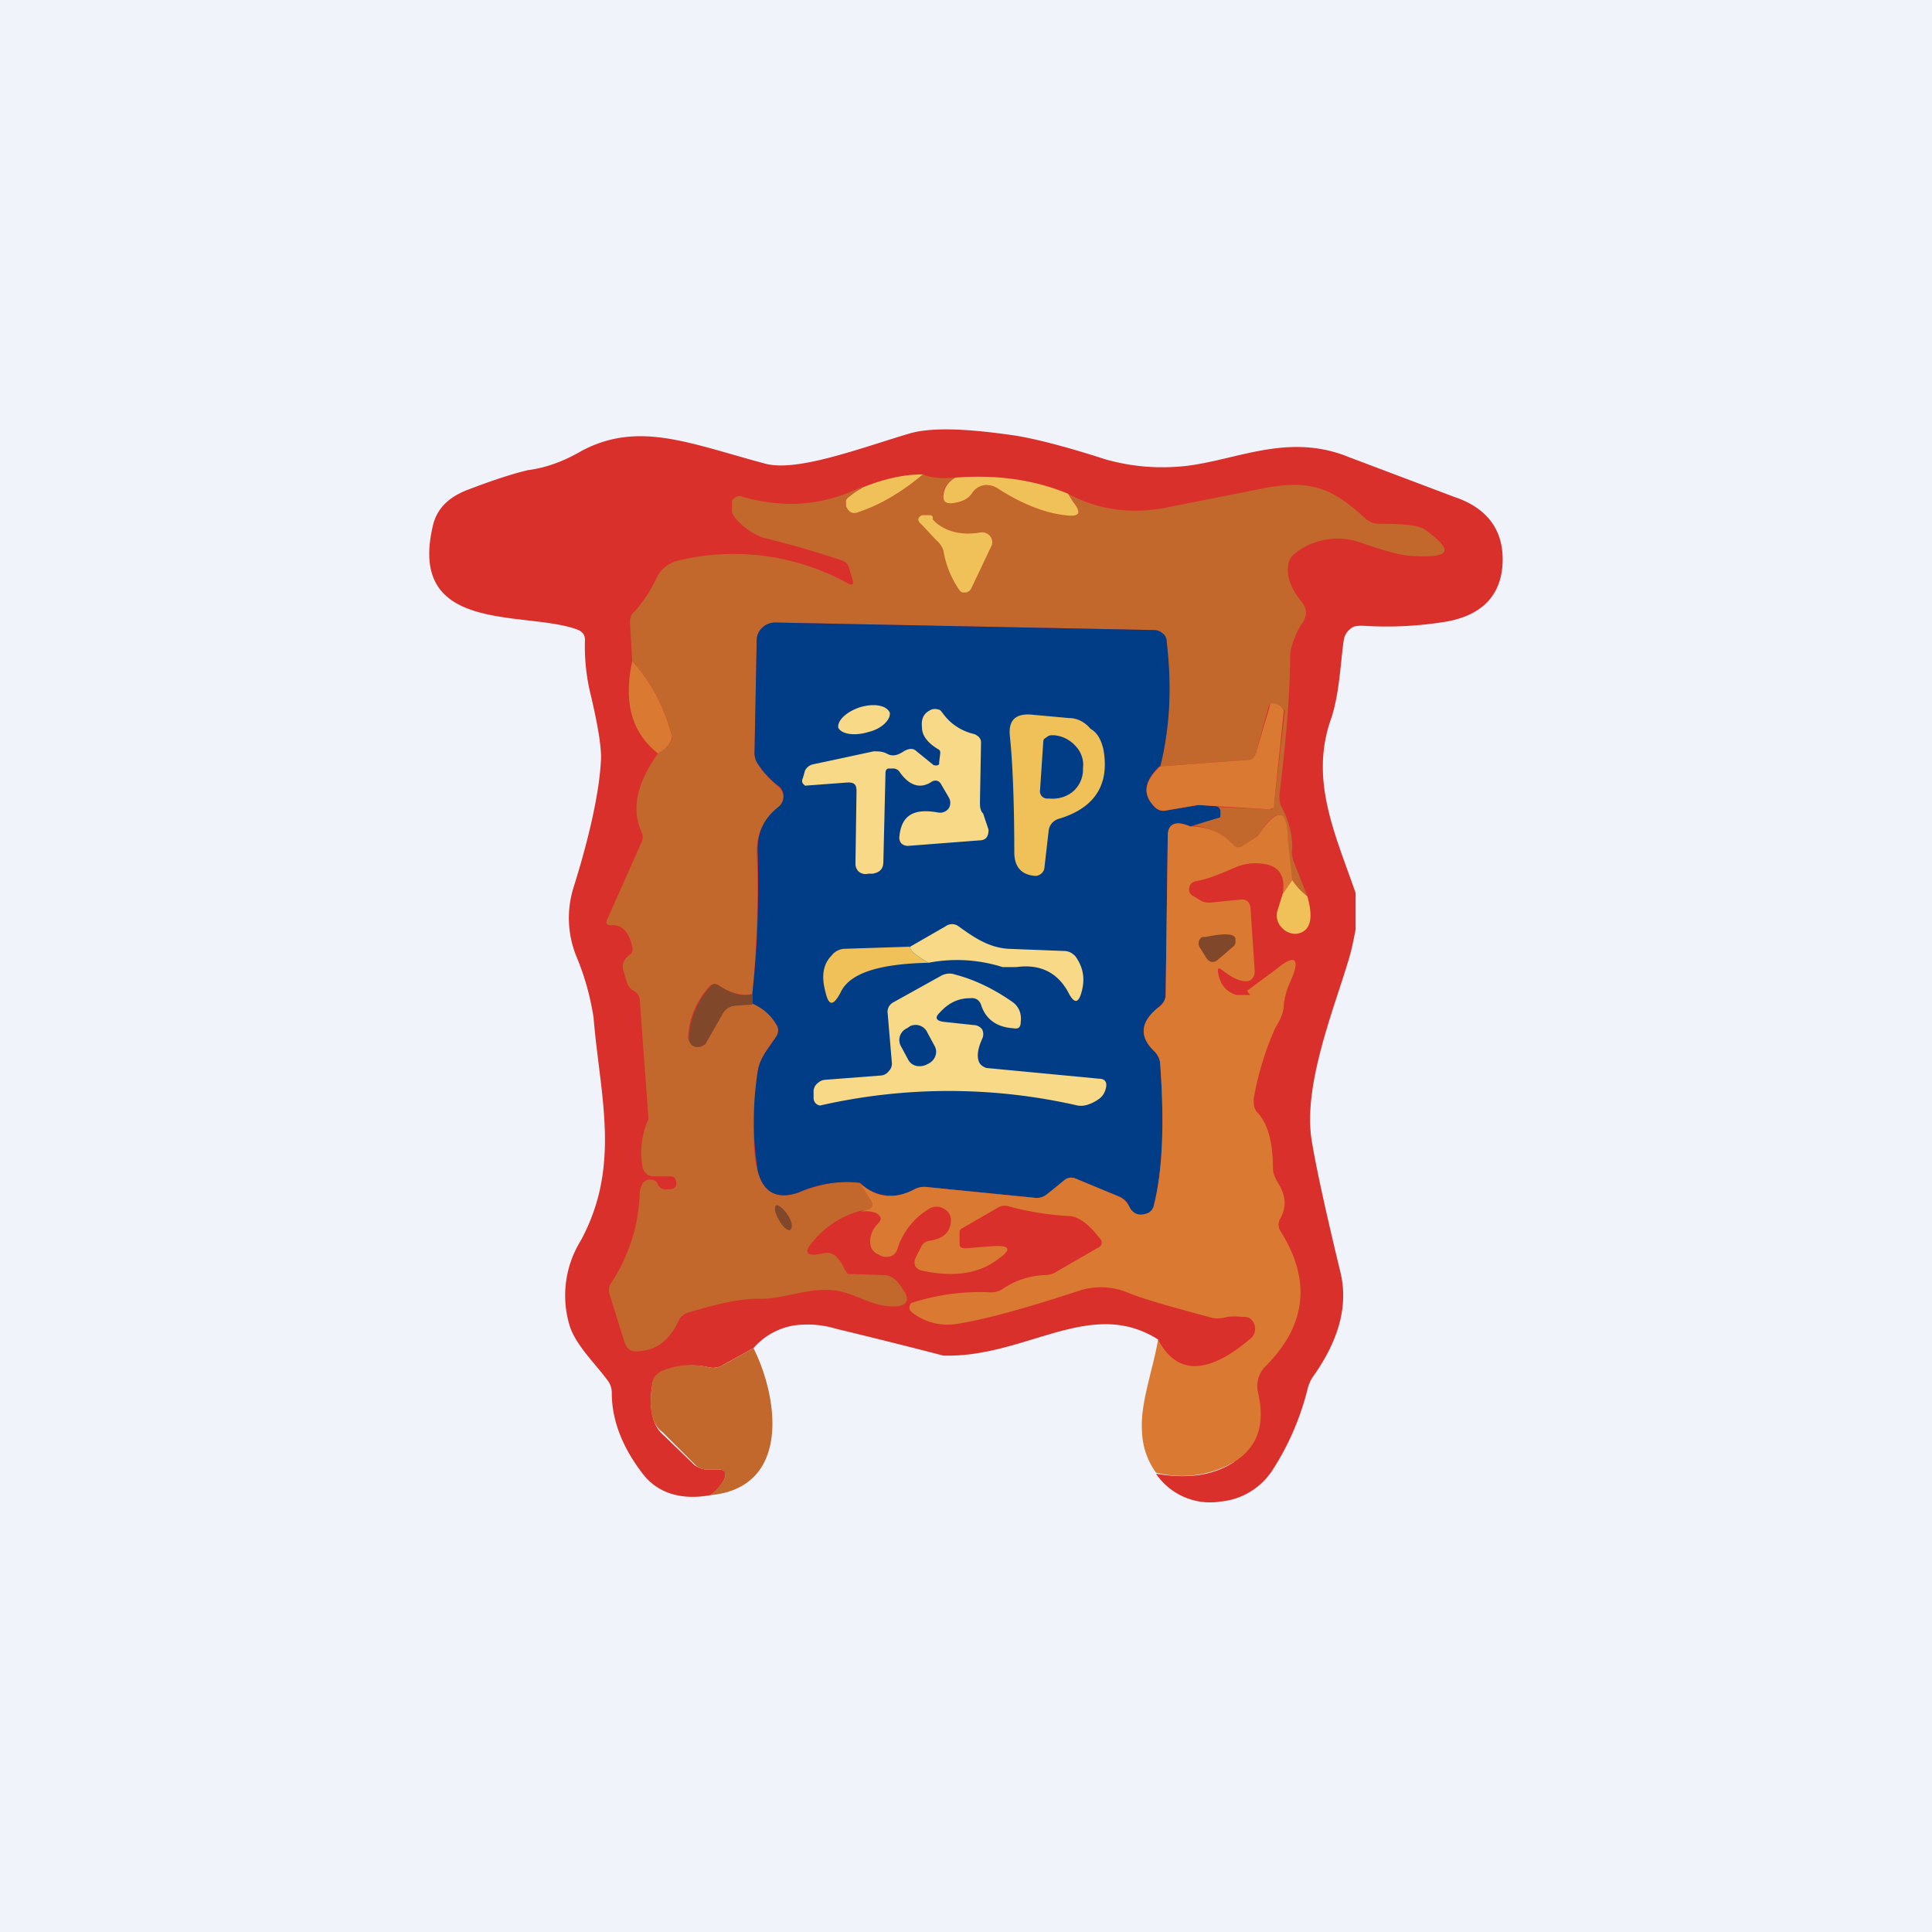 <!-- by TradingView --><svg width="18" height="18" viewBox="0 0 18 18" xmlns="http://www.w3.org/2000/svg"><path fill="#F0F3FA" d="M0 0h18v18H0z"/><path d="M10.77 13.73c.29.05.53.02.73-.11-.44-1-.6-.67-.71-1.14-.63-.4-1.23.17-2 .15a60.13 60.13 0 0 0-1-.25.92.92 0 0 0-.4-.03.64.64 0 0 0-.37.21l-.29.16a.17.17 0 0 1-.12.02.69.69 0 0 0-.46.05.13.13 0 0 0-.07.1c-.04.22 0 .38.08.46l.31.3c.03.02.07.04.11.04h.11c.07 0 .08.03.06.09a.43.43 0 0 1-.13.15c-.28.05-.5-.02-.64-.21-.19-.25-.28-.5-.28-.74a.19.19 0 0 0-.04-.12c-.1-.14-.29-.32-.35-.5a.97.97 0 0 1 .1-.8c.38-.7.18-1.35.12-2.08a2.42 2.42 0 0 0-.16-.57.95.95 0 0 1-.03-.63c.17-.54.25-.95.26-1.22 0-.12-.03-.3-.09-.56a1.9 1.9 0 0 1-.06-.54c0-.04-.02-.07-.06-.09-.48-.19-1.62.06-1.35-1 .04-.13.13-.23.3-.3.26-.1.45-.16.58-.19.16-.02.33-.08.5-.18.53-.28 1-.07 1.71.12.3.08.9-.15 1.34-.28.2-.06.53-.05 1 .02.18.03.46.1.83.22.25.07.5.09.76.06.48-.06.95-.31 1.51-.08l.98.37c.3.1.45.3.45.58 0 .34-.2.54-.58.59a3.4 3.4 0 0 1-.72.03c-.05 0-.09 0-.12.03a.16.16 0 0 0-.06.1c-.03.2-.04.51-.12.74-.2.57.04 1.07.23 1.62v.34c-.02.1-.04.21-.08.33-.13.43-.41 1.13-.33 1.63.04.25.13.66.27 1.24.07.3-.01.62-.26.97a.36.36 0 0 0-.05.12 2.5 2.5 0 0 1-.32.74.65.65 0 0 1-.49.3.61.61 0 0 1-.6-.26Z" fill="#D9302B"/><path d="M8.6 4.42c-.19.16-.39.28-.6.36a.09.09 0 0 1-.08-.01.12.12 0 0 1-.04-.06v-.05l.03-.04.13-.08c.2-.08.38-.12.56-.12Z" fill="#F1C159"/><path d="M8.9 4.45c-.08.05-.12.1-.11.18 0 .05.03.07.08.06.09-.01.15-.04.19-.1a.16.16 0 0 1 .1-.07c.05 0 .1 0 .15.04.22.14.43.22.6.24.15.02.17-.02.09-.12l-.05-.08c.28.15.6.2.96.12l.81-.16c.47-.1.68-.03 1.01.28.03.02.07.04.11.04.22 0 .36.01.43.05.28.2.25.27-.1.25-.09 0-.25-.04-.48-.12a.64.64 0 0 0-.63.1.16.16 0 0 0-.06.12c-.01.1.03.21.13.33.05.07.05.13 0 .2a.56.56 0 0 0-.07.14.54.54 0 0 0-.04.15c0 .31-.03.74-.1 1.3 0 .04 0 .08.02.12a.8.8 0 0 1 .1.38c-.01.04 0 .08.01.12l.13.33a.6.6 0 0 1-.14-.15 3.08 3.08 0 0 1-.04-.36c0-.3-.1-.33-.27-.07a.75.75 0 0 1-.14.1c-.04.03-.07.03-.1 0a.57.57 0 0 0-.4-.18l.26-.07c.01 0 .02-.01.02-.03v-.04a.05.05 0 0 0-.05-.04h-.16l.66.03h.03l.02-.04.1-.87a.03.03 0 0 0-.02-.03l-.03-.02c-.05-.04-.08-.04-.1 0l-.12.44c0 .04-.04.06-.08.06l-.81.06c.09-.36.1-.74.06-1.16a.12.12 0 0 0-.04-.08.13.13 0 0 0-.08-.03L7.22 5.8a.18.18 0 0 0-.12.05.16.16 0 0 0-.05.11L7.03 7c0 .04 0 .07.02.1.05.09.12.16.2.23a.13.13 0 0 1 .05.1.12.12 0 0 1-.05.1c-.14.1-.2.24-.2.41.02.43 0 .87-.04 1.32-.08.02-.19 0-.3-.07-.04-.03-.07-.03-.1 0a.76.76 0 0 0-.2.47c0 .03.02.05.04.07.03.03.07.03.1.01l.02-.01.16-.28a.15.15 0 0 1 .04-.05.14.14 0 0 1 .07-.03l.17-.02c.1.05.17.1.22.19a.1.1 0 0 1 0 .12c-.07.1-.15.2-.17.32-.05.47-.05.78 0 .93.05.2.18.27.38.2.24-.09.43-.12.57-.09l.1.16c.03.04.02.08-.03.1h-.06a.86.86 0 0 0-.44.28c-.1.11-.07.15.08.12.09-.03.16.03.21.15l.03.04h.04l.29.01c.07 0 .12.04.16.1l.04.06c.04.07.02.12-.07.13-.23.02-.41-.14-.61-.15-.25-.02-.46.09-.69.08-.15 0-.36.04-.65.13a.14.14 0 0 0-.09.08c-.09.19-.22.28-.4.28-.05 0-.08-.03-.1-.08l-.14-.45a.12.12 0 0 1 .01-.1c.17-.26.26-.54.27-.84 0-.04.02-.08.03-.1a.1.1 0 0 1 .06-.03c.04 0 .07.01.08.05.02.03.05.05.1.04.05 0 .08-.02.07-.07l-.01-.03a.05.05 0 0 0-.04-.02h-.16c-.05 0-.08-.03-.1-.07a.75.75 0 0 1 .05-.46v-.03l-.08-1.09a.1.1 0 0 0-.06-.08.14.14 0 0 1-.06-.08l-.03-.1c-.02-.06 0-.11.05-.15.03-.02.04-.04.03-.08-.03-.14-.1-.21-.2-.2-.04 0-.05-.02-.03-.06l.32-.72a.1.1 0 0 0 0-.08c-.1-.22-.05-.46.15-.74.1-.07.14-.12.13-.16a1.63 1.63 0 0 0-.37-.7l-.02-.35c0-.04 0-.08.04-.11.09-.1.15-.2.2-.3a.3.3 0 0 1 .22-.18 2.2 2.2 0 0 1 1.56.21c.05.03.07.02.05-.04l-.03-.1a.1.1 0 0 0-.07-.07c-.24-.08-.48-.15-.73-.21a.65.65 0 0 1-.22-.14c-.04-.04-.07-.08-.07-.11v-.1c.03-.03.06-.05.1-.03.4.11.76.08 1.12-.1l-.13.1a.07.07 0 0 0-.03.03v.05c0 .02.02.04.04.06a.09.09 0 0 0 .08 0c.21-.07.41-.19.6-.35.06.03.16.04.3.03Z" fill="#C2682D"/><path d="m9.95 4.6.05.08c.08.1.06.14-.08.12-.18-.02-.39-.1-.61-.24a.2.2 0 0 0-.14-.04.16.16 0 0 0-.11.07c-.04.06-.1.09-.2.1-.04 0-.07-.01-.07-.06 0-.07.03-.13.11-.18.39-.03.74.02 1.05.15Z" fill="#F1C159"/><path d="M10.8 7.14c-.14.14-.16.26-.04.38.03.03.07.04.11.03l.3-.05.15.01c.03 0 .04.02.05.04v.04c0 .02 0 .03-.02.03l-.26.08c-.14-.06-.2-.03-.21.09l-.02 1.48c0 .05-.03.08-.06.11-.18.14-.19.28-.04.42.03.04.05.07.05.12.04.56.02 1-.06 1.31a.1.1 0 0 1-.08.08c-.07.02-.12 0-.15-.07a.16.16 0 0 0-.09-.09l-.41-.17a.1.1 0 0 0-.1.02l-.17.13a.15.15 0 0 1-.1.03l-1.01-.1a.2.2 0 0 0-.12.02.42.42 0 0 1-.51-.06 1.1 1.1 0 0 0-.57.09c-.2.07-.33 0-.38-.2a2.96 2.96 0 0 1 0-.93c.02-.13.1-.21.17-.32a.1.1 0 0 0 0-.12.47.47 0 0 0-.22-.19v-.1c.05-.44.06-.88.05-1.3-.01-.18.05-.32.19-.43a.13.13 0 0 0 .05-.1.12.12 0 0 0-.05-.1.83.83 0 0 1-.2-.22.2.2 0 0 1-.02-.1l.02-1.03a.16.16 0 0 1 .05-.12.17.17 0 0 1 .12-.05l3.53.07c.03 0 .06.01.08.03.03.02.04.05.04.08.05.42.03.8-.06 1.16Z" fill="#003D86"/><path d="M6.13 7.02c-.25-.2-.32-.48-.24-.86.18.2.3.43.37.7 0 .04-.03.1-.13.16ZM11.16 7.5l-.29.05c-.04.01-.08 0-.11-.03-.12-.12-.1-.24.05-.38l.81-.06c.04 0 .07-.02.08-.06l.13-.44c0-.04.04-.04.1 0l.02.02a.03.03 0 0 1 .01.03l-.09.87c0 .01 0 .03-.02.03a.05.05 0 0 1-.03.01l-.66-.04ZM12.04 8.2l-.09.13c.03-.16-.03-.26-.17-.28a.48.48 0 0 0-.29.04c-.12.05-.23.1-.35.12a.08.08 0 0 0-.04.02.08.08 0 0 0-.02.04.07.07 0 0 0 .04.08l.05.03c.03.02.06.03.1.03l.3-.03c.04 0 .07.02.08.07l.04.6c0 .04-.02.08-.06.09-.06.01-.14-.02-.24-.1-.04-.03-.05-.02-.04.03.02.1.07.17.17.2h.11c.02 0 .02 0 0-.02l-.01-.02.27-.2c.18-.15.23-.1.13.12a.7.7 0 0 0-.06.22c0 .06-.03.13-.08.21a2.8 2.8 0 0 0-.2.66c0 .05 0 .08.03.12.1.1.15.28.15.53 0 .04.02.08.04.12.08.12.09.23.03.34a.11.11 0 0 0 0 .12c.29.46.24.88-.14 1.26a.26.26 0 0 0-.07.24c.07.3 0 .51-.22.65a.97.97 0 0 1-.73.1.69.69 0 0 1-.13-.38c-.02-.26.1-.57.15-.86.17.33.46.33.85 0a.12.12 0 0 0 0-.2.13.13 0 0 0-.07-.01.5.5 0 0 0-.14 0 .29.29 0 0 1-.13.01c-.37-.1-.63-.17-.8-.24a.66.66 0 0 0-.46-.01c-.49.16-.85.26-1.1.3a.54.54 0 0 1-.44-.1l-.02-.02a.06.06 0 0 1 .01-.07l.03-.01c.23-.07.46-.1.7-.09a.2.2 0 0 0 .12-.03.74.74 0 0 1 .39-.13c.04 0 .08-.01.11-.03l.38-.22c.05-.02.06-.06.02-.1-.1-.13-.2-.2-.28-.2a2.75 2.75 0 0 1-.56-.09.12.12 0 0 0-.1.01l-.33.19a.06.06 0 0 0-.03.03v.1c0 .04 0 .06.06.06l.25-.02c.16-.01.18.03.05.12-.18.14-.42.17-.7.11a.1.1 0 0 1-.07-.04.09.09 0 0 1 0-.08l.05-.1a.1.1 0 0 1 .08-.06c.13-.02.2-.08.2-.2a.12.12 0 0 0-.07-.1.13.13 0 0 0-.13 0 .67.67 0 0 0-.3.38.1.1 0 0 1-.1.07c-.02 0-.04 0-.07-.02a.12.12 0 0 1-.08-.09c-.01-.07.01-.14.07-.2.04-.04.03-.07-.02-.1a.27.27 0 0 0-.14-.01l.06-.02c.05-.01.06-.05.03-.09l-.1-.16c.15.14.32.16.51.06a.2.2 0 0 1 .12-.02l1 .1a.15.15 0 0 0 .11-.03l.16-.13a.1.1 0 0 1 .11-.02l.41.17c.04.02.07.05.09.09.03.06.08.09.15.07a.1.1 0 0 0 .08-.08c.08-.31.1-.75.06-1.31a.18.18 0 0 0-.05-.12c-.15-.14-.14-.28.04-.42a.14.14 0 0 0 .06-.1l.02-1.5c0-.1.07-.14.21-.08.17 0 .3.06.4.17.03.03.06.03.1 0 .08-.05.13-.08.14-.1.18-.26.27-.23.27.07l.04.36Z" fill="#DA7931"/><path d="M12.04 8.2a.6.6 0 0 0 .14.15c.06.21.03.33-.1.35a.17.17 0 0 1-.14-.06.16.16 0 0 1-.04-.15l.05-.16.09-.13Z" fill="#F1C159"/><path d="M7.01 9.26v.1l-.17.01a.15.15 0 0 0-.11.08l-.16.28-.02.01c-.03.02-.07.02-.1 0a.08.08 0 0 1-.03-.08.76.76 0 0 1 .19-.46c.03-.04.06-.04.1-.01.11.07.22.1.3.07Z" fill="#80472A"/><path d="M7.02 12.56c.24.48.34 1.3-.4 1.37.05-.04.1-.1.13-.15.02-.06 0-.09-.06-.09h-.1a.15.15 0 0 1-.12-.05l-.3-.3c-.1-.07-.13-.23-.09-.46 0-.04.03-.07.07-.1a.69.69 0 0 1 .46-.04c.04.01.08 0 .12-.02l.29-.16Z" fill="#C2682D"/><path d="M8.72 4.87c.11.09.25.12.42.09a.1.1 0 0 1 .08.03.09.09 0 0 1 .02.09l-.19.4a.07.07 0 0 1-.05.04h-.03a.06.06 0 0 1-.03-.02.9.9 0 0 1-.15-.37.22.22 0 0 0-.07-.1l-.13-.14c-.05-.04-.04-.07 0-.09h.07c.02 0 .03.01.03.02v.02l.03.03Z" fill="#F1C159"/><path d="M7.26 11.37c.03.06.08.1.1.09.03-.02.02-.08-.02-.14-.04-.06-.09-.1-.11-.09-.02.02-.01.08.03.14Z" fill="#80472A"/><path d="M8.09 6.82c.13-.03.21-.12.2-.18-.03-.07-.15-.09-.28-.05-.12.04-.21.12-.2.19.03.06.15.08.28.04ZM8.32 7.16h-.04c-.02 0-.03.02-.03.04l-.02.83c0 .07-.04.1-.1.11h-.04A.1.1 0 0 1 8 8.12a.1.1 0 0 1-.03-.07l.01-.68c0-.06-.02-.08-.08-.08l-.4.03H7.5l-.02-.02a.05.05 0 0 1 0-.05l.02-.07a.11.11 0 0 1 .08-.06L8.14 7c.04 0 .08 0 .12.02.05.03.1.02.16-.02.05-.03.09-.03.12 0l.16.13h.01a.04.04 0 0 0 .04-.01V7.1l.01-.08c0-.02 0-.03-.02-.04-.1-.06-.15-.13-.15-.2-.01-.09.02-.14.09-.17a.1.1 0 0 1 .06 0c.02 0 .03.02.04.03.07.1.17.17.3.2.04.02.06.04.06.08l-.01.55c0 .04 0 .08.03.11l.05.15c0 .06-.02.1-.09.1l-.65.05a.09.09 0 0 1-.07-.02.08.08 0 0 1-.02-.07c.02-.2.14-.26.36-.22a.1.1 0 0 0 .1-.04.1.1 0 0 0 0-.1l-.07-.12c-.02-.04-.06-.05-.1-.02-.1.06-.2.03-.29-.1a.07.07 0 0 0-.06-.03Z" fill="#F7D987"/><path d="m9.77 7.74-.04.35a.08.08 0 0 1-.03.05.08.08 0 0 1-.06.02c-.12-.01-.19-.08-.19-.22 0-.52-.02-.88-.04-1.07-.02-.16.05-.23.22-.21l.33.03c.08 0 .15.04.2.1.07.04.1.11.12.19.06.33-.08.55-.42.65a.14.14 0 0 0-.06.04.13.13 0 0 0-.03.07Z" fill="#F1C159"/><path d="M8.65 8.97c-.12-.07-.18-.12-.17-.15l.33-.19a.1.1 0 0 1 .12 0c.14.1.28.2.47.21l.51.02c.05 0 .08.02.11.05.07.1.09.2.06.32s-.07.13-.13.01c-.1-.18-.26-.26-.48-.23h-.13a1.4 1.4 0 0 0-.69-.04Z" fill="#F7D987"/><path d="M8.48 8.82c-.01.03.05.08.17.15-.47.01-.74.1-.82.28-.07.13-.11.12-.14-.01-.04-.15-.02-.26.06-.34a.16.16 0 0 1 .11-.06l.62-.02Z" fill="#F1C159"/><path d="m8.79 9.52.28.03a.1.1 0 0 1 .08.04.1.1 0 0 1 0 .09c-.04.09-.05.16-.03.21.01.03.04.05.07.06l1.05.1c.06 0 .08.04.06.1a.16.16 0 0 1-.05.08.36.36 0 0 1-.11.06.2.2 0 0 1-.1.01 5.38 5.38 0 0 0-2.4 0 .07.07 0 0 1-.06-.07v-.07a.1.1 0 0 1 .04-.07.11.11 0 0 1 .07-.03l.52-.04a.1.1 0 0 0 .07-.04.1.1 0 0 0 .03-.07l-.04-.47a.1.1 0 0 1 .05-.1l.45-.25a.16.16 0 0 1 .13-.01c.19.05.37.14.54.26.05.04.08.1.07.18 0 .05-.02.07-.07.06-.16-.01-.26-.09-.3-.22a.1.1 0 0 0-.04-.05.1.1 0 0 0-.06-.01c-.12 0-.21.05-.29.14-.04.04-.03.07.04.08Z" fill="#F7D987"/><path d="m11.5 8.81-.14.12c-.05.05-.1.04-.13-.02l-.05-.08a.07.07 0 0 1 .02-.1h.03c.19-.04.28-.03.28.02a.2.2 0 0 1 0 .04l-.01.02Z" fill="#80472A"/><path d="M9.72 6.91c0-.02.01-.03.03-.04a.07.07 0 0 1 .05-.02h.02a.3.3 0 0 1 .2.1c.05.05.08.13.07.2v.03a.27.27 0 0 1-.1.2.3.3 0 0 1-.21.06h-.03a.07.07 0 0 1-.05-.03.07.07 0 0 1-.01-.05l.03-.45ZM8.48 9.56l-.03.02a.12.12 0 0 0-.06.16l.07.13c.03.06.1.08.17.05l.02-.01c.06-.03.09-.1.06-.16l-.07-.13a.12.12 0 0 0-.16-.06Z" fill="#003D86"/></svg>